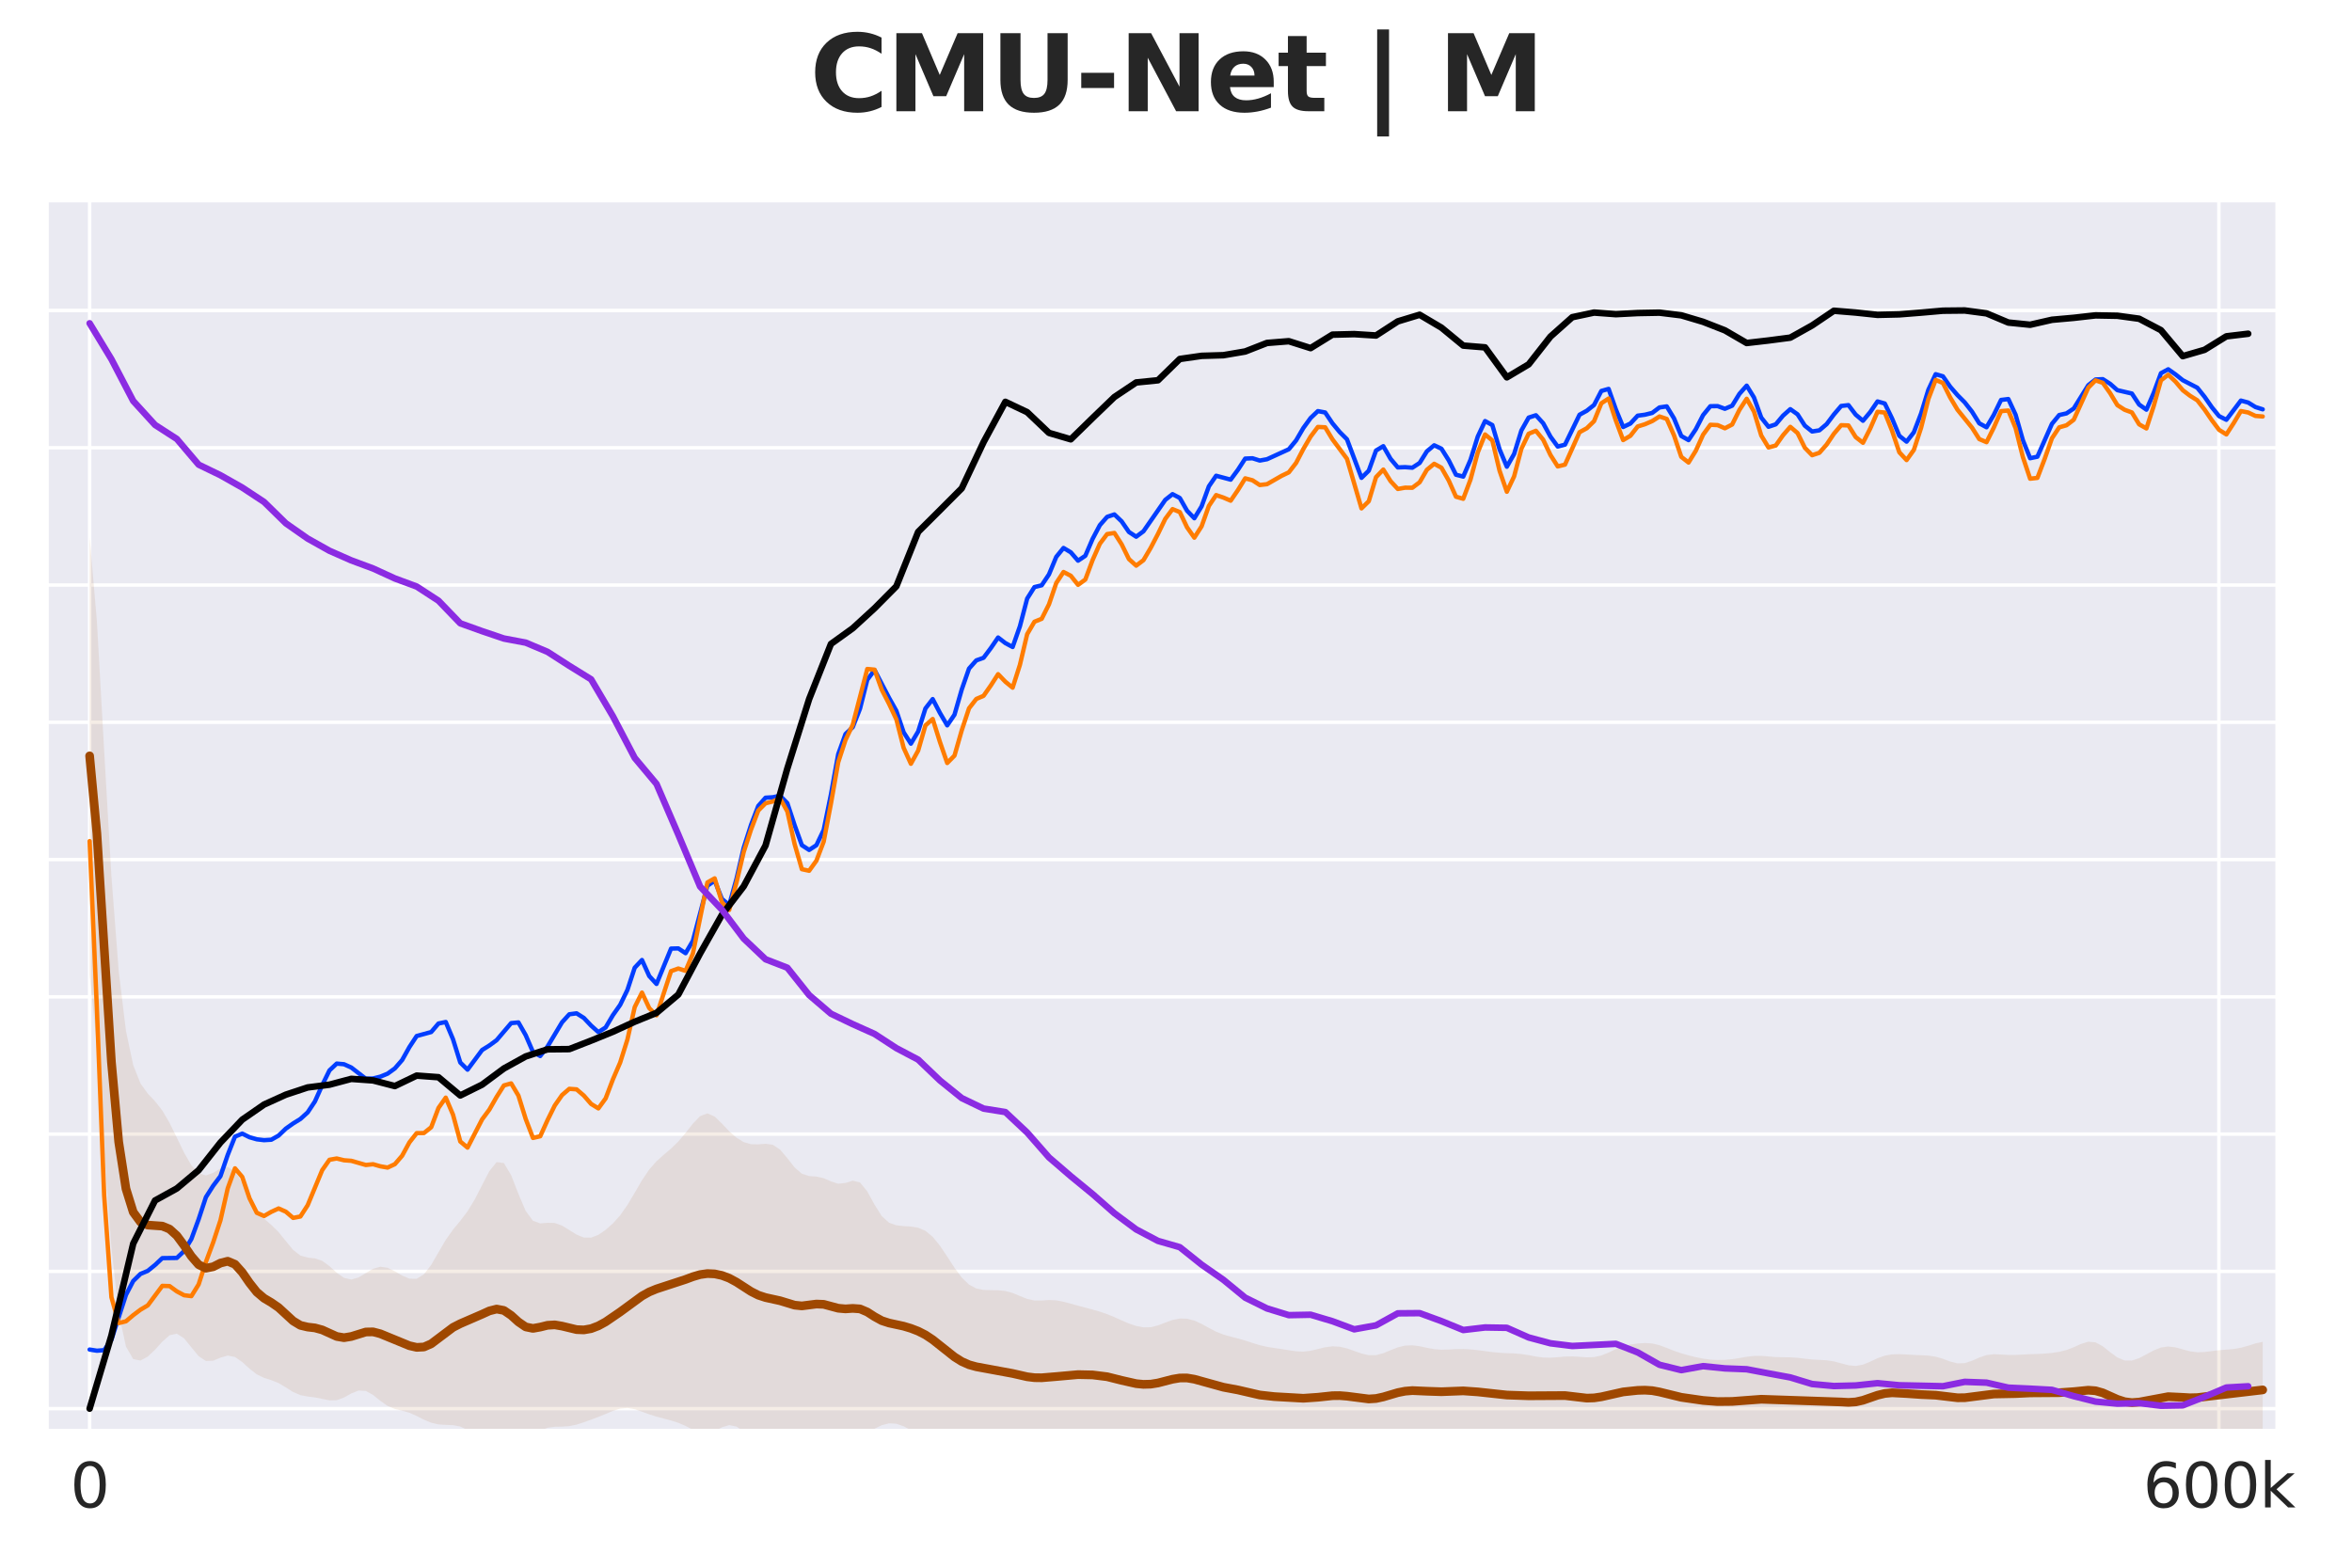 <?xml version="1.0" encoding="utf-8" standalone="no"?>
<!DOCTYPE svg PUBLIC "-//W3C//DTD SVG 1.1//EN"
  "http://www.w3.org/Graphics/SVG/1.1/DTD/svg11.dtd">
<svg xmlns:xlink="http://www.w3.org/1999/xlink" width="540pt" height="360pt" viewBox="0 0 540 360" xmlns="http://www.w3.org/2000/svg" version="1.1">
 <defs>
  <style type="text/css">*{stroke-linejoin: round; stroke-linecap: butt}</style>
 </defs>
 <g id="figure_1">
  <g id="patch_1">
   <path d="M 0 360 
L 540 360 
L 540 0 
L 0 0 
z
" style="fill: #ffffff"/>
  </g>
  <g id="axes_1">
   <g id="patch_2">
    <path d="M 10.8 328.52 
L 522.797 328.52 
L 522.797 46.08 
L 10.8 46.08 
z
" style="fill: #eaeaf2"/>
   </g>
   <g id="matplotlib.axis_1">
    <g id="xtick_1">
     <g id="line2d_1">
      <path d="M 20.577 328.52 
L 20.577 46.08 
" clip-path="url(#pd1b60f0e09)" style="fill: none; stroke: #ffffff; stroke-width: 0.8; stroke-linecap: round"/>
     </g>
     <g id="text_1">
      <!-- 0 -->
      <g style="fill: #262626" transform="translate(16.123 346.158) scale(0.14 -0.14)">
       <defs>
        <path id="DejaVuSans-30" d="M 2034 4250 
Q 1547 4250 1301 3770 
Q 1056 3291 1056 2328 
Q 1056 1369 1301 889 
Q 1547 409 2034 409 
Q 2525 409 2770 889 
Q 3016 1369 3016 2328 
Q 3016 3291 2770 3770 
Q 2525 4250 2034 4250 
z
M 2034 4750 
Q 2819 4750 3233 4129 
Q 3647 3509 3647 2328 
Q 3647 1150 3233 529 
Q 2819 -91 2034 -91 
Q 1250 -91 836 529 
Q 422 1150 422 2328 
Q 422 3509 836 4129 
Q 1250 4750 2034 4750 
z
" transform="scale(0.016)"/>
       </defs>
       <use xlink:href="#DejaVuSans-30"/>
      </g>
     </g>
    </g>
    <g id="xtick_2">
     <g id="line2d_2">
      <path d="M 509.435 328.52 
L 509.435 46.08 
" clip-path="url(#pd1b60f0e09)" style="fill: none; stroke: #ffffff; stroke-width: 0.8; stroke-linecap: round"/>
     </g>
     <g id="text_2">
      <!-- 600k -->
      <g style="fill: #262626" transform="translate(492.02 346.158) scale(0.14 -0.14)">
       <defs>
        <path id="DejaVuSans-36" d="M 2113 2584 
Q 1688 2584 1439 2293 
Q 1191 2003 1191 1497 
Q 1191 994 1439 701 
Q 1688 409 2113 409 
Q 2538 409 2786 701 
Q 3034 994 3034 1497 
Q 3034 2003 2786 2293 
Q 2538 2584 2113 2584 
z
M 3366 4563 
L 3366 3988 
Q 3128 4100 2886 4159 
Q 2644 4219 2406 4219 
Q 1781 4219 1451 3797 
Q 1122 3375 1075 2522 
Q 1259 2794 1537 2939 
Q 1816 3084 2150 3084 
Q 2853 3084 3261 2657 
Q 3669 2231 3669 1497 
Q 3669 778 3244 343 
Q 2819 -91 2113 -91 
Q 1303 -91 875 529 
Q 447 1150 447 2328 
Q 447 3434 972 4092 
Q 1497 4750 2381 4750 
Q 2619 4750 2861 4703 
Q 3103 4656 3366 4563 
z
" transform="scale(0.016)"/>
        <path id="DejaVuSans-6b" d="M 581 4863 
L 1159 4863 
L 1159 1991 
L 2875 3500 
L 3609 3500 
L 1753 1863 
L 3688 0 
L 2938 0 
L 1159 1709 
L 1159 0 
L 581 0 
L 581 4863 
z
" transform="scale(0.016)"/>
       </defs>
       <use xlink:href="#DejaVuSans-36"/>
       <use xlink:href="#DejaVuSans-30" transform="translate(63.623 0)"/>
       <use xlink:href="#DejaVuSans-30" transform="translate(127.246 0)"/>
       <use xlink:href="#DejaVuSans-6b" transform="translate(190.869 0)"/>
      </g>
     </g>
    </g>
   </g>
   <g id="matplotlib.axis_2">
    <g id="ytick_1">
     <g id="line2d_3">
      <path d="M 10.8 323.476 
L 522.797 323.476 
" clip-path="url(#pd1b60f0e09)" style="fill: none; stroke: #ffffff; stroke-width: 0.8; stroke-linecap: round"/>
     </g>
    </g>
    <g id="ytick_2">
     <g id="line2d_4">
      <path d="M 10.8 291.954 
L 522.797 291.954 
" clip-path="url(#pd1b60f0e09)" style="fill: none; stroke: #ffffff; stroke-width: 0.8; stroke-linecap: round"/>
     </g>
    </g>
    <g id="ytick_3">
     <g id="line2d_5">
      <path d="M 10.8 260.432 
L 522.797 260.432 
" clip-path="url(#pd1b60f0e09)" style="fill: none; stroke: #ffffff; stroke-width: 0.8; stroke-linecap: round"/>
     </g>
    </g>
    <g id="ytick_4">
     <g id="line2d_6">
      <path d="M 10.8 228.909 
L 522.797 228.909 
" clip-path="url(#pd1b60f0e09)" style="fill: none; stroke: #ffffff; stroke-width: 0.8; stroke-linecap: round"/>
     </g>
    </g>
    <g id="ytick_5">
     <g id="line2d_7">
      <path d="M 10.8 197.387 
L 522.797 197.387 
" clip-path="url(#pd1b60f0e09)" style="fill: none; stroke: #ffffff; stroke-width: 0.8; stroke-linecap: round"/>
     </g>
    </g>
    <g id="ytick_6">
     <g id="line2d_8">
      <path d="M 10.8 165.865 
L 522.797 165.865 
" clip-path="url(#pd1b60f0e09)" style="fill: none; stroke: #ffffff; stroke-width: 0.8; stroke-linecap: round"/>
     </g>
    </g>
    <g id="ytick_7">
     <g id="line2d_9">
      <path d="M 10.8 134.343 
L 522.797 134.343 
" clip-path="url(#pd1b60f0e09)" style="fill: none; stroke: #ffffff; stroke-width: 0.8; stroke-linecap: round"/>
     </g>
    </g>
    <g id="ytick_8">
     <g id="line2d_10">
      <path d="M 10.8 102.82 
L 522.797 102.82 
" clip-path="url(#pd1b60f0e09)" style="fill: none; stroke: #ffffff; stroke-width: 0.8; stroke-linecap: round"/>
     </g>
    </g>
    <g id="ytick_9">
     <g id="line2d_11">
      <path d="M 10.8 71.298 
L 522.797 71.298 
" clip-path="url(#pd1b60f0e09)" style="fill: none; stroke: #ffffff; stroke-width: 0.8; stroke-linecap: round"/>
     </g>
    </g>
   </g>
   <g id="FillBetweenPolyCollection_1">
    <path d="M 20.577 123.235 
L 20.577 223.915 
L 22.246 240.16 
L 23.914 264.329 
L 25.583 286.54 
L 27.252 301.51 
L 28.92 309.227 
L 30.589 312.102 
L 32.258 312.432 
L 33.926 311.525 
L 35.595 309.947 
L 37.264 308.102 
L 38.932 306.627 
L 40.601 306.264 
L 42.269 307.338 
L 43.938 309.396 
L 45.607 311.43 
L 47.275 312.531 
L 48.944 312.468 
L 50.613 311.77 
L 52.281 311.29 
L 53.95 311.618 
L 55.618 312.774 
L 57.287 314.298 
L 58.956 315.608 
L 60.624 316.417 
L 62.293 316.937 
L 63.962 317.61 
L 65.63 318.608 
L 67.299 319.656 
L 68.968 320.371 
L 70.636 320.693 
L 72.305 320.904 
L 73.973 321.242 
L 75.642 321.579 
L 77.311 321.541 
L 78.979 320.928 
L 80.648 319.994 
L 82.317 319.318 
L 83.985 319.407 
L 85.654 320.336 
L 87.323 321.685 
L 88.991 322.856 
L 90.66 323.549 
L 92.328 323.944 
L 93.997 324.423 
L 95.666 325.163 
L 97.334 326.015 
L 99.003 326.712 
L 100.672 327.097 
L 102.34 327.21 
L 104.009 327.27 
L 105.678 327.581 
L 107.346 328.391 
L 109.015 329.745 
L 110.683 331.449 
L 112.352 333.131 
L 114.021 334.356 
L 115.689 334.767 
L 117.358 334.247 
L 119.027 332.974 
L 120.695 331.34 
L 122.364 329.766 
L 124.032 328.563 
L 125.701 327.874 
L 127.37 327.638 
L 129.038 327.607 
L 130.707 327.491 
L 132.376 327.143 
L 134.044 326.61 
L 135.713 326.006 
L 137.382 325.375 
L 139.05 324.695 
L 140.719 324.001 
L 142.387 323.468 
L 144.056 323.313 
L 145.725 323.603 
L 147.393 324.178 
L 149.062 324.793 
L 150.731 325.315 
L 152.399 325.757 
L 154.068 326.198 
L 155.737 326.729 
L 157.405 327.445 
L 159.074 328.328 
L 160.742 329.08 
L 162.411 329.242 
L 164.08 328.659 
L 165.748 327.764 
L 167.417 327.259 
L 169.086 327.587 
L 170.754 328.737 
L 172.423 330.384 
L 174.092 332.055 
L 175.76 333.281 
L 177.429 333.746 
L 179.097 333.409 
L 180.766 332.491 
L 182.435 331.339 
L 184.103 330.237 
L 185.772 329.339 
L 187.441 328.733 
L 189.109 328.488 
L 190.778 328.61 
L 192.447 329.011 
L 194.115 329.494 
L 195.784 329.779 
L 197.452 329.617 
L 199.121 328.975 
L 200.79 328.08 
L 202.458 327.277 
L 204.127 326.852 
L 205.796 326.946 
L 207.464 327.522 
L 209.133 328.415 
L 210.801 329.433 
L 212.47 330.425 
L 214.139 331.266 
L 215.807 331.845 
L 217.476 332.107 
L 219.145 332.096 
L 220.813 331.939 
L 222.482 331.803 
L 224.151 331.833 
L 225.819 332.1 
L 227.488 332.566 
L 229.156 333.111 
L 230.825 333.584 
L 232.494 333.88 
L 234.162 333.996 
L 235.831 334.032 
L 237.5 334.084 
L 239.168 334.131 
L 240.837 334.021 
L 242.506 333.613 
L 244.174 332.927 
L 245.843 332.148 
L 247.511 331.486 
L 249.18 331.028 
L 250.849 330.739 
L 252.517 330.571 
L 254.186 330.522 
L 255.855 330.595 
L 257.523 330.749 
L 259.192 330.899 
L 260.861 330.98 
L 262.529 330.985 
L 264.198 330.93 
L 265.866 330.808 
L 267.535 330.598 
L 269.204 330.327 
L 270.872 330.102 
L 272.541 330.042 
L 274.21 330.172 
L 275.878 330.388 
L 277.547 330.554 
L 279.215 330.618 
L 280.884 330.655 
L 282.553 330.768 
L 284.221 331 
L 285.89 331.303 
L 287.559 331.588 
L 289.227 331.786 
L 290.896 331.875 
L 292.565 331.874 
L 294.233 331.823 
L 295.902 331.772 
L 297.57 331.764 
L 299.239 331.808 
L 300.908 331.88 
L 302.576 331.935 
L 304.245 331.93 
L 305.914 331.846 
L 307.582 331.715 
L 309.251 331.592 
L 310.92 331.508 
L 312.588 331.433 
L 314.257 331.312 
L 315.925 331.109 
L 317.594 330.827 
L 319.263 330.505 
L 320.931 330.197 
L 322.6 329.938 
L 324.269 329.731 
L 325.937 329.57 
L 327.606 329.448 
L 329.275 329.346 
L 330.943 329.239 
L 332.612 329.124 
L 334.28 329.036 
L 335.949 329.015 
L 337.618 329.077 
L 339.286 329.211 
L 340.955 329.391 
L 342.624 329.593 
L 344.292 329.796 
L 345.961 329.975 
L 347.63 330.09 
L 349.298 330.072 
L 350.967 329.856 
L 352.635 329.477 
L 354.304 329.094 
L 355.973 328.91 
L 357.641 329.039 
L 359.31 329.437 
L 360.979 329.924 
L 362.647 330.295 
L 364.316 330.433 
L 365.984 330.376 
L 367.653 330.253 
L 369.322 330.163 
L 370.99 330.124 
L 372.659 330.105 
L 374.328 330.078 
L 375.996 330.051 
L 377.665 330.067 
L 379.334 330.178 
L 381.002 330.393 
L 382.671 330.648 
L 384.339 330.858 
L 386.008 330.986 
L 387.677 331.056 
L 389.345 331.115 
L 391.014 331.193 
L 392.683 331.295 
L 394.351 331.404 
L 396.02 331.489 
L 397.689 331.528 
L 399.357 331.514 
L 401.026 331.455 
L 402.694 331.368 
L 404.363 331.286 
L 406.032 331.248 
L 407.7 331.28 
L 409.369 331.356 
L 411.038 331.413 
L 412.706 331.397 
L 414.375 331.298 
L 416.044 331.159 
L 417.712 331.044 
L 419.381 330.985 
L 421.049 330.939 
L 422.718 330.819 
L 424.387 330.566 
L 426.055 330.192 
L 427.724 329.742 
L 429.393 329.28 
L 431.061 328.893 
L 432.73 328.673 
L 434.399 328.652 
L 436.067 328.782 
L 437.736 328.974 
L 439.404 329.152 
L 441.073 329.271 
L 442.742 329.299 
L 444.41 329.228 
L 446.079 329.086 
L 447.748 328.944 
L 449.416 328.878 
L 451.085 328.914 
L 452.753 329.025 
L 454.422 329.148 
L 456.091 329.232 
L 457.759 329.251 
L 459.428 329.194 
L 461.097 329.062 
L 462.765 328.895 
L 464.434 328.769 
L 466.103 328.741 
L 467.771 328.805 
L 469.44 328.913 
L 471.108 329.034 
L 472.777 329.19 
L 474.446 329.434 
L 476.114 329.774 
L 477.783 330.129 
L 479.452 330.383 
L 481.12 330.492 
L 482.789 330.544 
L 484.458 330.679 
L 486.126 330.965 
L 487.795 331.357 
L 489.463 331.75 
L 491.132 332.06 
L 492.801 332.26 
L 494.469 332.351 
L 496.138 332.343 
L 497.807 332.251 
L 499.475 332.101 
L 501.144 331.907 
L 502.813 331.66 
L 504.481 331.357 
L 506.15 331.037 
L 507.818 330.756 
L 509.487 330.546 
L 511.156 330.41 
L 512.824 330.335 
L 514.493 330.298 
L 516.162 330.269 
L 517.83 330.235 
L 519.499 330.208 
L 519.499 308.138 
L 519.499 308.138 
L 517.83 308.5 
L 516.162 309.028 
L 514.493 309.494 
L 512.824 309.783 
L 511.156 309.93 
L 509.487 310.06 
L 507.818 310.261 
L 506.15 310.472 
L 504.481 310.528 
L 502.813 310.31 
L 501.144 309.865 
L 499.475 309.406 
L 497.807 309.201 
L 496.138 309.435 
L 494.469 310.101 
L 492.801 311.009 
L 491.132 311.882 
L 489.463 312.432 
L 487.795 312.413 
L 486.126 311.718 
L 484.458 310.493 
L 482.789 309.158 
L 481.12 308.252 
L 479.452 308.107 
L 477.783 308.62 
L 476.114 309.376 
L 474.446 310.014 
L 472.777 310.429 
L 471.108 310.682 
L 469.44 310.836 
L 467.771 310.919 
L 466.103 310.975 
L 464.434 311.055 
L 462.765 311.142 
L 461.097 311.149 
L 459.428 311.048 
L 457.759 310.983 
L 456.091 311.181 
L 454.422 311.741 
L 452.753 312.48 
L 451.085 313.026 
L 449.416 313.081 
L 447.748 312.655 
L 446.079 312.035 
L 444.41 311.543 
L 442.742 311.299 
L 441.073 311.213 
L 439.404 311.144 
L 437.736 311.043 
L 436.067 310.965 
L 434.399 311.016 
L 432.73 311.311 
L 431.061 311.902 
L 429.393 312.682 
L 427.724 313.368 
L 426.055 313.675 
L 424.387 313.517 
L 422.718 313.072 
L 421.049 312.629 
L 419.381 312.373 
L 417.712 312.278 
L 416.044 312.187 
L 414.375 312.006 
L 412.706 311.804 
L 411.038 311.695 
L 409.369 311.676 
L 407.7 311.628 
L 406.032 311.49 
L 404.363 311.352 
L 402.694 311.365 
L 401.026 311.567 
L 399.357 311.86 
L 397.689 312.115 
L 396.02 312.268 
L 394.351 312.305 
L 392.683 312.217 
L 391.014 311.994 
L 389.345 311.656 
L 387.677 311.241 
L 386.008 310.764 
L 384.339 310.195 
L 382.671 309.532 
L 381.002 308.906 
L 379.334 308.507 
L 377.665 308.405 
L 375.996 308.512 
L 374.328 308.753 
L 372.659 309.167 
L 370.99 309.812 
L 369.322 310.592 
L 367.653 311.27 
L 365.984 311.641 
L 364.316 311.692 
L 362.647 311.573 
L 360.979 311.477 
L 359.31 311.514 
L 357.641 311.659 
L 355.973 311.779 
L 354.304 311.739 
L 352.635 311.51 
L 350.967 311.194 
L 349.298 310.933 
L 347.63 310.794 
L 345.961 310.732 
L 344.292 310.646 
L 342.624 310.483 
L 340.955 310.268 
L 339.286 310.051 
L 337.618 309.873 
L 335.949 309.779 
L 334.28 309.798 
L 332.612 309.894 
L 330.943 309.942 
L 329.275 309.818 
L 327.606 309.508 
L 325.937 309.146 
L 324.269 308.929 
L 322.6 309.001 
L 320.931 309.402 
L 319.263 310.054 
L 317.594 310.746 
L 315.925 311.191 
L 314.257 311.205 
L 312.588 310.818 
L 310.92 310.222 
L 309.251 309.641 
L 307.582 309.252 
L 305.914 309.163 
L 304.245 309.38 
L 302.576 309.789 
L 300.908 310.185 
L 299.239 310.379 
L 297.57 310.308 
L 295.902 310.065 
L 294.233 309.793 
L 292.565 309.553 
L 290.896 309.286 
L 289.227 308.899 
L 287.559 308.387 
L 285.89 307.847 
L 284.221 307.368 
L 282.553 306.943 
L 280.884 306.463 
L 279.215 305.803 
L 277.547 304.94 
L 275.878 304.019 
L 274.21 303.26 
L 272.541 302.827 
L 270.872 302.781 
L 269.204 303.112 
L 267.535 303.715 
L 265.866 304.359 
L 264.198 304.773 
L 262.529 304.81 
L 260.861 304.494 
L 259.192 303.93 
L 257.523 303.217 
L 255.855 302.46 
L 254.186 301.772 
L 252.517 301.205 
L 250.849 300.726 
L 249.18 300.281 
L 247.511 299.837 
L 245.843 299.379 
L 244.174 298.93 
L 242.506 298.607 
L 240.837 298.535 
L 239.168 298.646 
L 237.5 298.646 
L 235.831 298.284 
L 234.162 297.609 
L 232.494 296.918 
L 230.825 296.465 
L 229.156 296.288 
L 227.488 296.266 
L 225.819 296.215 
L 224.151 295.887 
L 222.482 294.996 
L 220.813 293.379 
L 219.145 291.128 
L 217.476 288.557 
L 215.807 286.064 
L 214.139 284.016 
L 212.47 282.643 
L 210.801 281.933 
L 209.133 281.662 
L 207.464 281.554 
L 205.796 281.372 
L 204.127 280.78 
L 202.458 279.277 
L 200.79 276.641 
L 199.121 273.597 
L 197.452 271.531 
L 195.784 271.129 
L 194.115 271.642 
L 192.447 271.83 
L 190.778 271.291 
L 189.109 270.558 
L 187.441 270.185 
L 185.772 270.062 
L 184.103 269.531 
L 182.435 268.084 
L 180.766 265.952 
L 179.097 263.988 
L 177.429 262.886 
L 175.76 262.65 
L 174.092 262.784 
L 172.423 262.76 
L 170.754 262.271 
L 169.086 261.251 
L 167.417 259.778 
L 165.748 258.015 
L 164.08 256.403 
L 162.411 255.675 
L 160.742 256.305 
L 159.074 258.037 
L 157.405 260.162 
L 155.737 262.127 
L 154.068 263.755 
L 152.399 265.168 
L 150.731 266.66 
L 149.062 268.563 
L 147.393 271.036 
L 145.725 273.897 
L 144.056 276.704 
L 142.387 279.078 
L 140.719 280.939 
L 139.05 282.418 
L 137.382 283.559 
L 135.713 284.209 
L 134.044 284.184 
L 132.376 283.51 
L 130.707 282.46 
L 129.038 281.44 
L 127.37 280.838 
L 125.701 280.797 
L 124.032 280.938 
L 122.364 280.336 
L 120.695 278.077 
L 119.027 274.16 
L 117.358 269.874 
L 115.689 267.075 
L 114.021 266.862 
L 112.352 268.937 
L 110.683 272.142 
L 109.015 275.397 
L 107.346 278.148 
L 105.678 280.35 
L 104.009 282.37 
L 102.34 284.725 
L 100.672 287.579 
L 99.003 290.459 
L 97.334 292.623 
L 95.666 293.651 
L 93.997 293.63 
L 92.328 292.918 
L 90.66 291.938 
L 88.991 291.131 
L 87.323 290.884 
L 85.654 291.355 
L 83.985 292.346 
L 82.317 293.354 
L 80.648 293.827 
L 78.979 293.439 
L 77.311 292.26 
L 75.642 290.753 
L 73.973 289.541 
L 72.305 288.97 
L 70.636 288.793 
L 68.968 288.325 
L 67.299 287.022 
L 65.63 285.002 
L 63.962 282.93 
L 62.293 281.293 
L 60.624 279.835 
L 58.956 277.825 
L 57.287 274.905 
L 55.618 271.61 
L 53.95 269.029 
L 52.281 267.959 
L 50.613 268.328 
L 48.944 269.323 
L 47.275 269.926 
L 45.607 269.416 
L 43.938 267.589 
L 42.269 264.697 
L 40.601 261.256 
L 38.932 257.861 
L 37.264 255.014 
L 35.595 252.887 
L 33.926 251.122 
L 32.258 248.808 
L 30.589 244.605 
L 28.92 236.735 
L 27.252 222.941 
L 25.583 201.229 
L 23.914 172.347 
L 22.246 142.654 
L 20.577 123.235 
z
" clip-path="url(#pd1b60f0e09)" style="fill: #9f4800; fill-opacity: 0.1"/>
   </g>
   <g id="line2d_12">
    <path d="M 20.577 309.909 
L 22.246 310.174 
L 23.914 310.048 
L 25.583 307.646 
L 28.92 297.357 
L 30.589 294.158 
L 32.258 292.535 
L 33.926 291.84 
L 35.595 290.486 
L 37.264 288.915 
L 40.601 288.869 
L 42.269 287.292 
L 43.938 284.522 
L 45.607 279.982 
L 47.275 274.917 
L 48.944 272.296 
L 50.613 270.087 
L 52.281 265.215 
L 53.95 261.011 
L 55.618 260.32 
L 57.287 261.149 
L 58.956 261.628 
L 60.624 261.825 
L 62.293 261.723 
L 63.962 260.773 
L 65.63 259.171 
L 67.299 257.99 
L 68.968 256.96 
L 70.636 255.448 
L 72.305 252.932 
L 73.973 249.208 
L 75.642 245.803 
L 77.311 244.239 
L 78.979 244.389 
L 80.648 245.14 
L 83.985 247.719 
L 85.654 247.658 
L 87.323 247.24 
L 88.991 246.554 
L 90.66 245.347 
L 92.328 243.424 
L 93.997 240.445 
L 95.666 237.909 
L 99.003 236.993 
L 100.672 235.037 
L 102.34 234.688 
L 104.009 238.654 
L 105.678 243.999 
L 107.346 245.635 
L 110.683 241.128 
L 112.352 240.083 
L 114.021 238.861 
L 117.358 234.944 
L 119.027 234.791 
L 120.695 237.715 
L 122.364 241.569 
L 124.032 242.503 
L 125.701 240.344 
L 129.038 234.762 
L 130.707 232.92 
L 132.376 232.699 
L 134.044 233.754 
L 135.713 235.518 
L 137.382 237.013 
L 139.05 235.944 
L 140.719 233.119 
L 142.387 230.751 
L 144.056 227.309 
L 145.725 222.223 
L 147.393 220.456 
L 149.062 224.141 
L 150.731 225.951 
L 154.068 217.833 
L 155.737 217.788 
L 157.405 218.888 
L 159.074 216.06 
L 162.411 203.414 
L 164.08 202.228 
L 165.748 206.435 
L 167.417 207.825 
L 169.086 201.827 
L 170.754 194.666 
L 172.423 189.452 
L 174.092 185.077 
L 175.76 183.185 
L 177.429 183.08 
L 179.097 182.728 
L 180.766 184.429 
L 182.435 189.485 
L 184.103 194.09 
L 185.772 195.179 
L 187.441 194.09 
L 189.109 190.591 
L 190.778 182.431 
L 192.447 173.192 
L 194.115 168.566 
L 195.784 166.988 
L 197.452 162.734 
L 199.121 156.11 
L 200.79 153.867 
L 204.127 160.263 
L 205.796 163.23 
L 207.464 168.156 
L 209.133 170.773 
L 210.801 167.98 
L 212.47 162.698 
L 214.139 160.536 
L 215.807 163.726 
L 217.476 166.573 
L 219.145 164.121 
L 220.813 158.322 
L 222.482 153.526 
L 224.151 151.65 
L 225.819 151.056 
L 227.488 148.828 
L 229.156 146.397 
L 230.825 147.679 
L 232.494 148.577 
L 234.162 143.818 
L 235.831 137.455 
L 237.5 134.812 
L 239.168 134.405 
L 240.837 131.902 
L 242.506 127.881 
L 244.174 125.832 
L 245.843 126.829 
L 247.511 128.751 
L 249.18 127.632 
L 250.849 123.751 
L 252.517 120.597 
L 254.186 118.694 
L 255.855 118.133 
L 257.523 119.727 
L 259.192 122.163 
L 260.861 123.249 
L 262.529 122.004 
L 267.535 114.793 
L 269.204 113.472 
L 270.872 114.357 
L 272.541 117.286 
L 274.21 119.01 
L 275.878 116.273 
L 277.547 111.679 
L 279.215 109.248 
L 282.553 110.145 
L 284.221 107.881 
L 285.89 105.308 
L 287.559 105.234 
L 289.227 105.761 
L 290.896 105.456 
L 295.902 103.168 
L 297.57 101.141 
L 299.239 98.284 
L 300.908 95.988 
L 302.576 94.405 
L 304.245 94.719 
L 305.914 97.201 
L 307.582 99.213 
L 309.251 100.873 
L 312.588 109.732 
L 314.257 108.087 
L 315.925 103.458 
L 317.594 102.458 
L 319.263 105.368 
L 320.931 107.339 
L 322.6 107.275 
L 324.269 107.401 
L 325.937 106.312 
L 327.606 103.637 
L 329.275 102.255 
L 330.943 103.037 
L 332.612 105.693 
L 334.28 109.017 
L 335.949 109.442 
L 337.618 105.578 
L 339.286 100.245 
L 340.955 96.694 
L 342.624 97.609 
L 344.292 103.192 
L 345.961 107.18 
L 347.63 104.247 
L 349.298 98.854 
L 350.967 95.894 
L 352.635 95.358 
L 354.304 97.196 
L 355.973 100.268 
L 357.641 102.547 
L 359.31 102.109 
L 362.647 95.24 
L 364.316 94.321 
L 365.984 92.997 
L 367.653 89.782 
L 369.322 89.305 
L 370.99 94.023 
L 372.659 98.054 
L 374.328 97.262 
L 375.996 95.456 
L 377.665 95.232 
L 379.334 94.819 
L 381.002 93.563 
L 382.671 93.322 
L 384.339 96.073 
L 386.008 100.119 
L 387.677 101.066 
L 389.345 98.571 
L 391.014 95.328 
L 392.683 93.281 
L 394.351 93.258 
L 396.02 93.874 
L 397.689 93.163 
L 399.357 90.445 
L 401.026 88.559 
L 402.694 91.266 
L 404.363 95.89 
L 406.032 98.004 
L 407.7 97.445 
L 409.369 95.449 
L 411.038 93.96 
L 412.706 95.148 
L 414.375 97.748 
L 416.044 99.086 
L 417.712 98.822 
L 419.381 97.397 
L 421.049 95.18 
L 422.718 93.226 
L 424.387 93.034 
L 426.055 95.221 
L 427.724 96.623 
L 429.393 94.624 
L 431.061 92.186 
L 432.73 92.66 
L 434.399 96.095 
L 436.067 100.081 
L 437.736 101.418 
L 439.404 99.275 
L 441.073 94.933 
L 442.742 89.494 
L 444.41 85.928 
L 446.079 86.416 
L 447.748 88.805 
L 449.416 90.729 
L 451.085 92.402 
L 452.753 94.525 
L 454.422 97.208 
L 456.091 98.118 
L 457.759 95.274 
L 459.428 91.842 
L 461.097 91.634 
L 462.765 95.232 
L 464.434 101.079 
L 466.103 105.224 
L 467.771 104.876 
L 471.108 97.332 
L 472.777 95.307 
L 474.446 94.931 
L 476.114 93.813 
L 479.452 88.457 
L 481.12 87.144 
L 482.789 87.066 
L 484.458 88.129 
L 486.126 89.596 
L 489.463 90.369 
L 491.132 92.906 
L 492.801 94.077 
L 494.469 90.23 
L 496.138 85.701 
L 497.807 84.801 
L 499.475 85.974 
L 501.144 87.306 
L 504.481 89.034 
L 506.15 91.118 
L 507.818 93.518 
L 509.487 95.566 
L 511.156 96.397 
L 514.493 91.988 
L 516.162 92.439 
L 517.83 93.47 
L 519.499 94 
L 519.499 94 
" clip-path="url(#pd1b60f0e09)" style="fill: none; stroke: #023eff; stroke-linecap: round"/>
   </g>
   <g id="line2d_13">
    <path d="M 20.577 193.157 
L 22.246 231.709 
L 23.914 274.524 
L 25.583 297.896 
L 27.252 303.83 
L 28.92 303.42 
L 30.589 302.009 
L 32.258 300.753 
L 33.926 299.766 
L 37.264 295.285 
L 38.932 295.335 
L 40.601 296.547 
L 42.269 297.437 
L 43.938 297.643 
L 45.607 294.947 
L 47.275 289.776 
L 48.944 285.302 
L 50.613 280.234 
L 52.281 272.9 
L 53.95 268.293 
L 55.618 270.267 
L 57.287 275.184 
L 58.956 278.504 
L 60.624 279.238 
L 62.293 278.279 
L 63.962 277.512 
L 65.63 278.252 
L 67.299 279.677 
L 68.968 279.354 
L 70.636 276.769 
L 73.973 268.712 
L 75.642 266.329 
L 77.311 266.033 
L 78.979 266.44 
L 80.648 266.565 
L 83.985 267.524 
L 85.654 267.35 
L 87.323 267.827 
L 88.991 268.118 
L 90.66 267.335 
L 92.328 265.396 
L 93.997 262.335 
L 95.666 260.211 
L 97.334 260.189 
L 99.003 258.852 
L 100.672 254.43 
L 102.34 252.061 
L 104.009 255.98 
L 105.678 262.135 
L 107.346 263.535 
L 110.683 257.057 
L 112.352 254.815 
L 114.021 251.893 
L 115.689 249.26 
L 117.358 248.788 
L 119.027 251.591 
L 120.695 256.947 
L 122.364 261.311 
L 124.032 260.926 
L 125.701 257.24 
L 127.37 253.867 
L 129.038 251.473 
L 130.707 250.036 
L 132.376 250.157 
L 134.044 251.584 
L 135.713 253.501 
L 137.382 254.529 
L 139.05 252.235 
L 140.719 247.857 
L 142.387 243.993 
L 144.056 238.689 
L 145.725 231.274 
L 147.393 227.935 
L 149.062 231.505 
L 150.731 233.166 
L 154.068 223.006 
L 155.737 222.409 
L 157.405 222.944 
L 159.074 218.999 
L 162.411 202.651 
L 164.08 201.703 
L 165.748 207.183 
L 167.417 208.964 
L 169.086 202.676 
L 170.754 195.634 
L 172.423 190.529 
L 174.092 186.141 
L 175.76 184.466 
L 177.429 184.05 
L 179.097 183.329 
L 180.766 186.341 
L 182.435 193.831 
L 184.103 199.603 
L 185.772 199.961 
L 187.441 197.65 
L 189.109 193.274 
L 190.778 184.542 
L 192.447 175.046 
L 194.115 169.944 
L 195.784 166.425 
L 199.121 153.621 
L 200.79 153.776 
L 202.458 158.415 
L 204.127 161.645 
L 205.796 165.186 
L 207.464 171.72 
L 209.133 175.39 
L 210.801 172.374 
L 212.47 166.587 
L 214.139 165.109 
L 215.807 170.407 
L 217.476 175.216 
L 219.145 173.518 
L 220.813 167.696 
L 222.482 162.651 
L 224.151 160.506 
L 225.819 159.79 
L 227.488 157.405 
L 229.156 154.816 
L 230.825 156.553 
L 232.494 157.914 
L 234.162 152.68 
L 235.831 145.628 
L 237.5 142.774 
L 239.168 142.097 
L 240.837 138.777 
L 242.506 133.886 
L 244.174 131.35 
L 245.843 132.213 
L 247.511 134.301 
L 249.18 133.088 
L 250.849 128.611 
L 252.517 124.864 
L 254.186 122.647 
L 255.855 122.389 
L 257.523 125.001 
L 259.192 128.387 
L 260.861 129.892 
L 262.529 128.637 
L 264.198 125.798 
L 265.866 122.602 
L 267.535 119.152 
L 269.204 116.912 
L 270.872 117.591 
L 272.541 121.101 
L 274.21 123.469 
L 275.878 120.858 
L 277.547 116.176 
L 279.215 113.694 
L 280.884 114.26 
L 282.553 114.977 
L 284.221 112.535 
L 285.89 109.844 
L 287.559 110.287 
L 289.227 111.38 
L 290.896 111.186 
L 294.233 109.273 
L 295.902 108.468 
L 297.57 106.31 
L 299.239 103.106 
L 300.908 100.255 
L 302.576 98.044 
L 304.245 98.121 
L 305.914 100.879 
L 309.251 105.355 
L 312.588 116.745 
L 314.257 115.104 
L 315.925 109.57 
L 317.594 107.832 
L 319.263 110.487 
L 320.931 112.285 
L 322.6 111.989 
L 324.269 112.005 
L 325.937 110.748 
L 327.606 107.877 
L 329.275 106.505 
L 330.943 107.405 
L 332.612 110.338 
L 334.28 114.065 
L 335.949 114.54 
L 337.618 110.112 
L 339.286 103.9 
L 340.955 99.771 
L 342.624 101.138 
L 344.292 108.112 
L 345.961 112.925 
L 347.63 109.389 
L 349.298 103.048 
L 350.967 99.605 
L 352.635 98.923 
L 354.304 100.977 
L 355.973 104.485 
L 357.641 107.107 
L 359.31 106.696 
L 362.647 99.252 
L 364.316 98.342 
L 365.984 96.716 
L 367.653 92.61 
L 369.322 91.519 
L 370.99 96.578 
L 372.659 101.057 
L 374.328 100.075 
L 375.996 97.942 
L 377.665 97.422 
L 379.334 96.7 
L 381.002 95.639 
L 382.671 96.196 
L 384.339 99.973 
L 386.008 104.911 
L 387.677 106.216 
L 389.345 103.511 
L 391.014 99.823 
L 392.683 97.546 
L 394.351 97.623 
L 396.02 98.351 
L 397.689 97.486 
L 399.357 94.133 
L 401.026 91.574 
L 402.694 94.496 
L 404.363 99.999 
L 406.032 102.758 
L 407.7 102.308 
L 409.369 99.941 
L 411.038 98.021 
L 412.706 99.445 
L 414.375 102.821 
L 416.044 104.533 
L 417.712 103.982 
L 419.381 102.087 
L 421.049 99.606 
L 422.718 97.641 
L 424.387 97.699 
L 426.055 100.372 
L 427.724 101.675 
L 429.393 98.403 
L 431.061 94.564 
L 432.73 94.734 
L 434.399 98.92 
L 436.067 103.86 
L 437.736 105.652 
L 439.404 103.316 
L 441.073 98.217 
L 442.742 91.619 
L 444.41 87.241 
L 446.079 87.953 
L 447.748 91.282 
L 449.416 94.079 
L 452.753 98.202 
L 454.422 100.828 
L 456.091 101.538 
L 457.759 98.2 
L 459.428 94.409 
L 461.097 94.272 
L 462.765 98.307 
L 464.434 104.946 
L 466.103 109.93 
L 467.771 109.744 
L 469.44 105.379 
L 471.108 100.647 
L 472.777 98.137 
L 474.446 97.662 
L 476.114 96.392 
L 479.452 89.024 
L 481.12 87.343 
L 482.789 87.917 
L 484.458 90.262 
L 486.126 93.031 
L 487.795 94.1 
L 489.463 94.713 
L 491.132 97.442 
L 492.801 98.385 
L 494.469 93.26 
L 496.138 87.346 
L 497.807 86.058 
L 499.475 87.639 
L 501.144 89.604 
L 502.813 90.881 
L 504.481 91.923 
L 506.15 94.058 
L 507.818 96.496 
L 509.487 98.714 
L 511.156 99.758 
L 512.824 97.184 
L 514.493 94.395 
L 516.162 94.724 
L 517.83 95.511 
L 519.499 95.641 
L 519.499 95.641 
" clip-path="url(#pd1b60f0e09)" style="fill: none; stroke: #ff7c00; stroke-linecap: round"/>
   </g>
   <g id="line2d_14">
    <path d="M 20.577 173.575 
L 22.246 191.407 
L 25.583 243.885 
L 27.252 262.226 
L 28.92 272.981 
L 30.589 278.353 
L 32.258 280.62 
L 33.926 281.324 
L 37.264 281.558 
L 38.932 282.244 
L 40.601 283.76 
L 42.269 286.017 
L 43.938 288.492 
L 45.607 290.423 
L 47.275 291.228 
L 48.944 290.896 
L 50.613 290.049 
L 52.281 289.624 
L 53.95 290.324 
L 55.618 292.192 
L 57.287 294.602 
L 58.956 296.717 
L 60.624 298.126 
L 62.293 299.115 
L 63.962 300.27 
L 67.299 303.339 
L 68.968 304.348 
L 70.636 304.743 
L 72.305 304.937 
L 73.973 305.392 
L 77.311 306.901 
L 78.979 307.184 
L 80.648 306.91 
L 83.985 305.876 
L 85.654 305.846 
L 87.323 306.284 
L 93.997 309.026 
L 95.666 309.407 
L 97.334 309.319 
L 99.003 308.585 
L 104.009 304.82 
L 105.678 303.966 
L 110.683 301.796 
L 112.352 301.034 
L 114.021 300.609 
L 115.689 300.921 
L 117.358 302.06 
L 119.027 303.567 
L 120.695 304.709 
L 122.364 305.051 
L 124.032 304.75 
L 125.701 304.336 
L 127.37 304.238 
L 129.038 304.524 
L 132.376 305.327 
L 134.044 305.397 
L 135.713 305.107 
L 137.382 304.467 
L 139.05 303.556 
L 142.387 301.273 
L 147.393 297.607 
L 149.062 296.678 
L 150.731 295.987 
L 157.405 293.803 
L 159.074 293.182 
L 160.742 292.692 
L 162.411 292.458 
L 164.08 292.531 
L 165.748 292.889 
L 167.417 293.518 
L 169.086 294.419 
L 172.423 296.572 
L 174.092 297.42 
L 175.76 297.965 
L 179.097 298.698 
L 182.435 299.712 
L 184.103 299.884 
L 187.441 299.459 
L 189.109 299.523 
L 192.447 300.42 
L 194.115 300.568 
L 195.784 300.454 
L 197.452 300.574 
L 199.121 301.286 
L 200.79 302.36 
L 202.458 303.277 
L 204.127 303.816 
L 207.464 304.538 
L 209.133 305.039 
L 210.801 305.683 
L 212.47 306.534 
L 214.139 307.641 
L 219.145 311.612 
L 220.813 312.659 
L 222.482 313.399 
L 224.151 313.86 
L 232.494 315.399 
L 235.831 316.158 
L 237.5 316.365 
L 239.168 316.388 
L 242.506 316.11 
L 247.511 315.662 
L 250.849 315.733 
L 254.186 316.147 
L 257.523 316.983 
L 260.861 317.737 
L 262.529 317.898 
L 264.198 317.852 
L 265.866 317.583 
L 269.204 316.72 
L 270.872 316.441 
L 272.541 316.434 
L 274.21 316.716 
L 280.884 318.559 
L 284.221 319.184 
L 289.227 320.342 
L 292.565 320.714 
L 299.239 321.094 
L 302.576 320.862 
L 305.914 320.504 
L 307.582 320.484 
L 309.251 320.617 
L 314.257 321.258 
L 315.925 321.15 
L 317.594 320.786 
L 320.931 319.799 
L 322.6 319.469 
L 324.269 319.33 
L 327.606 319.478 
L 330.943 319.59 
L 335.949 319.397 
L 339.286 319.631 
L 345.961 320.353 
L 350.967 320.525 
L 359.31 320.475 
L 364.316 321.062 
L 365.984 321.009 
L 367.653 320.761 
L 372.659 319.636 
L 375.996 319.282 
L 377.665 319.236 
L 379.334 319.343 
L 381.002 319.649 
L 386.008 320.875 
L 391.014 321.593 
L 394.351 321.855 
L 397.689 321.821 
L 404.363 321.319 
L 422.718 321.946 
L 424.387 322.042 
L 426.055 321.933 
L 427.724 321.555 
L 431.061 320.398 
L 432.73 319.992 
L 434.399 319.834 
L 437.736 320.009 
L 441.073 320.242 
L 444.41 320.385 
L 449.416 320.979 
L 451.085 320.97 
L 457.759 320.117 
L 462.765 320.019 
L 466.103 319.858 
L 472.777 319.81 
L 476.114 319.575 
L 479.452 319.245 
L 481.12 319.372 
L 482.789 319.851 
L 486.126 321.342 
L 487.795 321.885 
L 489.463 322.091 
L 491.132 321.971 
L 497.807 320.726 
L 501.144 320.886 
L 502.813 320.985 
L 504.481 320.942 
L 519.499 319.173 
L 519.499 319.173 
" clip-path="url(#pd1b60f0e09)" style="fill: none; stroke: #9f4800; stroke-width: 2; stroke-linecap: round"/>
   </g>
   <g id="line2d_15">
    <path d="M 20.577 323.476 
L 25.583 306.677 
L 30.589 285.566 
L 35.595 275.675 
L 40.601 272.912 
L 45.607 268.717 
L 50.613 262.369 
L 55.618 257.113 
L 60.624 253.648 
L 65.63 251.375 
L 70.636 249.719 
L 75.642 249.084 
L 80.648 247.748 
L 85.654 248.105 
L 90.66 249.401 
L 95.666 246.998 
L 100.672 247.369 
L 105.678 251.559 
L 110.683 249.082 
L 115.689 245.365 
L 120.695 242.6 
L 125.701 240.966 
L 130.707 240.915 
L 135.713 238.965 
L 140.719 236.93 
L 145.725 234.629 
L 150.731 232.59 
L 155.737 228.388 
L 160.742 218.953 
L 165.748 210.078 
L 170.754 203.534 
L 175.76 194.163 
L 180.766 176.479 
L 185.772 160.529 
L 190.778 147.876 
L 195.784 144.273 
L 200.79 139.683 
L 205.796 134.636 
L 210.801 122.141 
L 215.807 117.156 
L 220.813 112.134 
L 225.819 101.534 
L 230.825 92.275 
L 235.831 94.646 
L 240.837 99.41 
L 245.843 100.881 
L 250.849 95.992 
L 255.855 91.171 
L 260.861 87.824 
L 265.866 87.323 
L 270.872 82.435 
L 275.878 81.716 
L 280.884 81.568 
L 285.89 80.712 
L 290.896 78.753 
L 295.902 78.355 
L 300.908 79.941 
L 305.914 76.85 
L 310.92 76.727 
L 315.925 77.043 
L 320.931 73.797 
L 325.937 72.277 
L 330.943 75.239 
L 335.949 79.36 
L 340.955 79.769 
L 345.961 86.651 
L 350.967 83.671 
L 355.973 77.297 
L 360.979 72.842 
L 365.984 71.774 
L 370.99 72.145 
L 375.996 71.886 
L 381.002 71.793 
L 386.008 72.407 
L 391.014 73.898 
L 396.02 75.858 
L 401.026 78.766 
L 406.032 78.189 
L 411.038 77.535 
L 416.044 74.737 
L 421.049 71.358 
L 426.055 71.77 
L 431.061 72.301 
L 436.067 72.184 
L 441.073 71.789 
L 446.079 71.35 
L 451.085 71.298 
L 456.091 71.959 
L 461.097 74.069 
L 466.103 74.575 
L 471.108 73.431 
L 476.114 72.984 
L 481.12 72.418 
L 486.126 72.509 
L 491.132 73.192 
L 496.138 75.816 
L 501.144 81.785 
L 506.15 80.332 
L 511.156 77.234 
L 516.162 76.638 
" clip-path="url(#pd1b60f0e09)" style="fill: none; stroke: #000000; stroke-width: 1.5; stroke-linecap: round"/>
   </g>
   <g id="line2d_16">
    <path d="M 20.577 74.238 
L 25.583 82.49 
L 30.589 92.083 
L 35.595 97.575 
L 40.601 100.804 
L 45.607 106.703 
L 50.613 109.131 
L 55.618 111.964 
L 60.624 115.263 
L 65.63 120.174 
L 70.636 123.676 
L 75.642 126.477 
L 80.648 128.684 
L 85.654 130.543 
L 90.66 132.836 
L 95.666 134.689 
L 100.672 137.943 
L 105.678 143.137 
L 110.683 144.935 
L 115.689 146.63 
L 120.695 147.573 
L 125.701 149.682 
L 130.707 152.9 
L 135.713 155.999 
L 140.719 164.484 
L 145.725 174.041 
L 150.731 180.021 
L 155.737 191.66 
L 160.742 203.596 
L 165.748 208.906 
L 170.754 215.536 
L 175.76 220.283 
L 180.766 222.225 
L 185.772 228.506 
L 190.778 232.787 
L 195.784 235.187 
L 200.79 237.431 
L 205.796 240.69 
L 210.801 243.332 
L 215.807 248.123 
L 220.813 252.168 
L 225.819 254.572 
L 230.825 255.372 
L 235.831 260.074 
L 240.837 265.786 
L 245.843 270.098 
L 250.849 274.203 
L 255.855 278.606 
L 260.861 282.322 
L 265.866 284.959 
L 270.872 286.401 
L 275.878 290.407 
L 280.884 293.893 
L 285.89 297.998 
L 290.896 300.472 
L 295.902 302.008 
L 300.908 301.911 
L 305.914 303.401 
L 310.92 305.261 
L 315.925 304.349 
L 320.931 301.591 
L 325.937 301.547 
L 330.943 303.378 
L 335.949 305.423 
L 340.955 304.835 
L 345.961 304.916 
L 350.967 307.131 
L 355.973 308.472 
L 360.979 309.088 
L 365.984 308.846 
L 370.99 308.596 
L 375.996 310.56 
L 381.002 313.401 
L 386.008 314.634 
L 391.014 313.72 
L 396.02 314.234 
L 401.026 314.432 
L 406.032 315.382 
L 411.038 316.307 
L 416.044 317.827 
L 421.049 318.287 
L 426.055 318.157 
L 431.061 317.628 
L 436.067 318.108 
L 441.073 318.213 
L 446.079 318.33 
L 451.085 317.328 
L 456.091 317.511 
L 461.097 318.658 
L 466.103 318.89 
L 471.108 319.164 
L 476.114 320.607 
L 481.12 321.86 
L 486.126 322.336 
L 491.132 322.208 
L 496.138 322.81 
L 501.144 322.722 
L 506.15 320.757 
L 511.156 318.627 
L 516.162 318.342 
" clip-path="url(#pd1b60f0e09)" style="fill: none; stroke: #8b2be2; stroke-width: 1.5; stroke-linecap: round"/>
   </g>
   <g id="patch_3">
    <path d="M 10.8 328.52 
L 10.8 46.08 
" style="fill: none; stroke: #ffffff; stroke-width: 0.8; stroke-linejoin: miter; stroke-linecap: square"/>
   </g>
   <g id="patch_4">
    <path d="M 522.797 328.52 
L 522.797 46.08 
" style="fill: none; stroke: #ffffff; stroke-width: 0.8; stroke-linejoin: miter; stroke-linecap: square"/>
   </g>
   <g id="patch_5">
    <path d="M 10.8 328.52 
L 522.797 328.52 
" style="fill: none; stroke: #ffffff; stroke-width: 0.8; stroke-linejoin: miter; stroke-linecap: square"/>
   </g>
   <g id="patch_6">
    <path d="M 10.8 46.08 
L 522.797 46.08 
" style="fill: none; stroke: #ffffff; stroke-width: 0.8; stroke-linejoin: miter; stroke-linecap: square"/>
   </g>
  </g>
  <g id="text_3">
   <!-- CMU-Net | M -->
   <g style="fill: #262626" transform="translate(185.929 25.541) scale(0.24 -0.24)">
    <defs>
     <path id="DejaVuSans-Bold-43" d="M 4288 256 
Q 3956 84 3597 -3 
Q 3238 -91 2847 -91 
Q 1681 -91 1000 561 
Q 319 1213 319 2328 
Q 319 3447 1000 4098 
Q 1681 4750 2847 4750 
Q 3238 4750 3597 4662 
Q 3956 4575 4288 4403 
L 4288 3438 
Q 3953 3666 3628 3772 
Q 3303 3878 2944 3878 
Q 2300 3878 1931 3465 
Q 1563 3053 1563 2328 
Q 1563 1606 1931 1193 
Q 2300 781 2944 781 
Q 3303 781 3628 887 
Q 3953 994 4288 1222 
L 4288 256 
z
" transform="scale(0.016)"/>
     <path id="DejaVuSans-Bold-4d" d="M 588 4666 
L 2119 4666 
L 3181 2169 
L 4250 4666 
L 5778 4666 
L 5778 0 
L 4641 0 
L 4641 3413 
L 3566 897 
L 2803 897 
L 1728 3413 
L 1728 0 
L 588 0 
L 588 4666 
z
" transform="scale(0.016)"/>
     <path id="DejaVuSans-Bold-55" d="M 588 4666 
L 1791 4666 
L 1791 1869 
Q 1791 1291 1980 1042 
Q 2169 794 2597 794 
Q 3028 794 3217 1042 
Q 3406 1291 3406 1869 
L 3406 4666 
L 4609 4666 
L 4609 1869 
Q 4609 878 4112 393 
Q 3616 -91 2597 -91 
Q 1581 -91 1084 393 
Q 588 878 588 1869 
L 588 4666 
z
" transform="scale(0.016)"/>
     <path id="DejaVuSans-Bold-2d" d="M 347 2297 
L 2309 2297 
L 2309 1388 
L 347 1388 
L 347 2297 
z
" transform="scale(0.016)"/>
     <path id="DejaVuSans-Bold-4e" d="M 588 4666 
L 1931 4666 
L 3628 1466 
L 3628 4666 
L 4769 4666 
L 4769 0 
L 3425 0 
L 1728 3200 
L 1728 0 
L 588 0 
L 588 4666 
z
" transform="scale(0.016)"/>
     <path id="DejaVuSans-Bold-65" d="M 4031 1759 
L 4031 1441 
L 1416 1441 
Q 1456 1047 1700 850 
Q 1944 653 2381 653 
Q 2734 653 3104 758 
Q 3475 863 3866 1075 
L 3866 213 
Q 3469 63 3072 -14 
Q 2675 -91 2278 -91 
Q 1328 -91 801 392 
Q 275 875 275 1747 
Q 275 2603 792 3093 
Q 1309 3584 2216 3584 
Q 3041 3584 3536 3087 
Q 4031 2591 4031 1759 
z
M 2881 2131 
Q 2881 2450 2695 2645 
Q 2509 2841 2209 2841 
Q 1884 2841 1681 2658 
Q 1478 2475 1428 2131 
L 2881 2131 
z
" transform="scale(0.016)"/>
     <path id="DejaVuSans-Bold-74" d="M 1759 4494 
L 1759 3500 
L 2913 3500 
L 2913 2700 
L 1759 2700 
L 1759 1216 
Q 1759 972 1856 886 
Q 1953 800 2241 800 
L 2816 800 
L 2816 0 
L 1856 0 
Q 1194 0 917 276 
Q 641 553 641 1216 
L 641 2700 
L 84 2700 
L 84 3500 
L 641 3500 
L 641 4494 
L 1759 4494 
z
" transform="scale(0.016)"/>
     <path id="DejaVuSans-Bold-20" transform="scale(0.016)"/>
     <path id="DejaVuSans-Bold-7c" d="M 1522 4891 
L 1522 -1509 
L 813 -1509 
L 813 4891 
L 1522 4891 
z
" transform="scale(0.016)"/>
    </defs>
    <use xlink:href="#DejaVuSans-Bold-43"/>
    <use xlink:href="#DejaVuSans-Bold-4d" transform="translate(73.389 0)"/>
    <use xlink:href="#DejaVuSans-Bold-55" transform="translate(172.9 0)"/>
    <use xlink:href="#DejaVuSans-Bold-2d" transform="translate(254.102 0)"/>
    <use xlink:href="#DejaVuSans-Bold-4e" transform="translate(295.605 0)"/>
    <use xlink:href="#DejaVuSans-Bold-65" transform="translate(379.297 0)"/>
    <use xlink:href="#DejaVuSans-Bold-74" transform="translate(447.119 0)"/>
    <use xlink:href="#DejaVuSans-Bold-20" transform="translate(494.922 0)"/>
    <use xlink:href="#DejaVuSans-Bold-7c" transform="translate(529.736 0)"/>
    <use xlink:href="#DejaVuSans-Bold-20" transform="translate(566.26 0)"/>
    <use xlink:href="#DejaVuSans-Bold-4d" transform="translate(601.074 0)"/>
   </g>
  </g>
 </g>
 <defs>
  <clipPath id="pd1b60f0e09">
   <rect x="10.8" y="46.08" width="511.997" height="282.44"/>
  </clipPath>
 </defs>
</svg>
